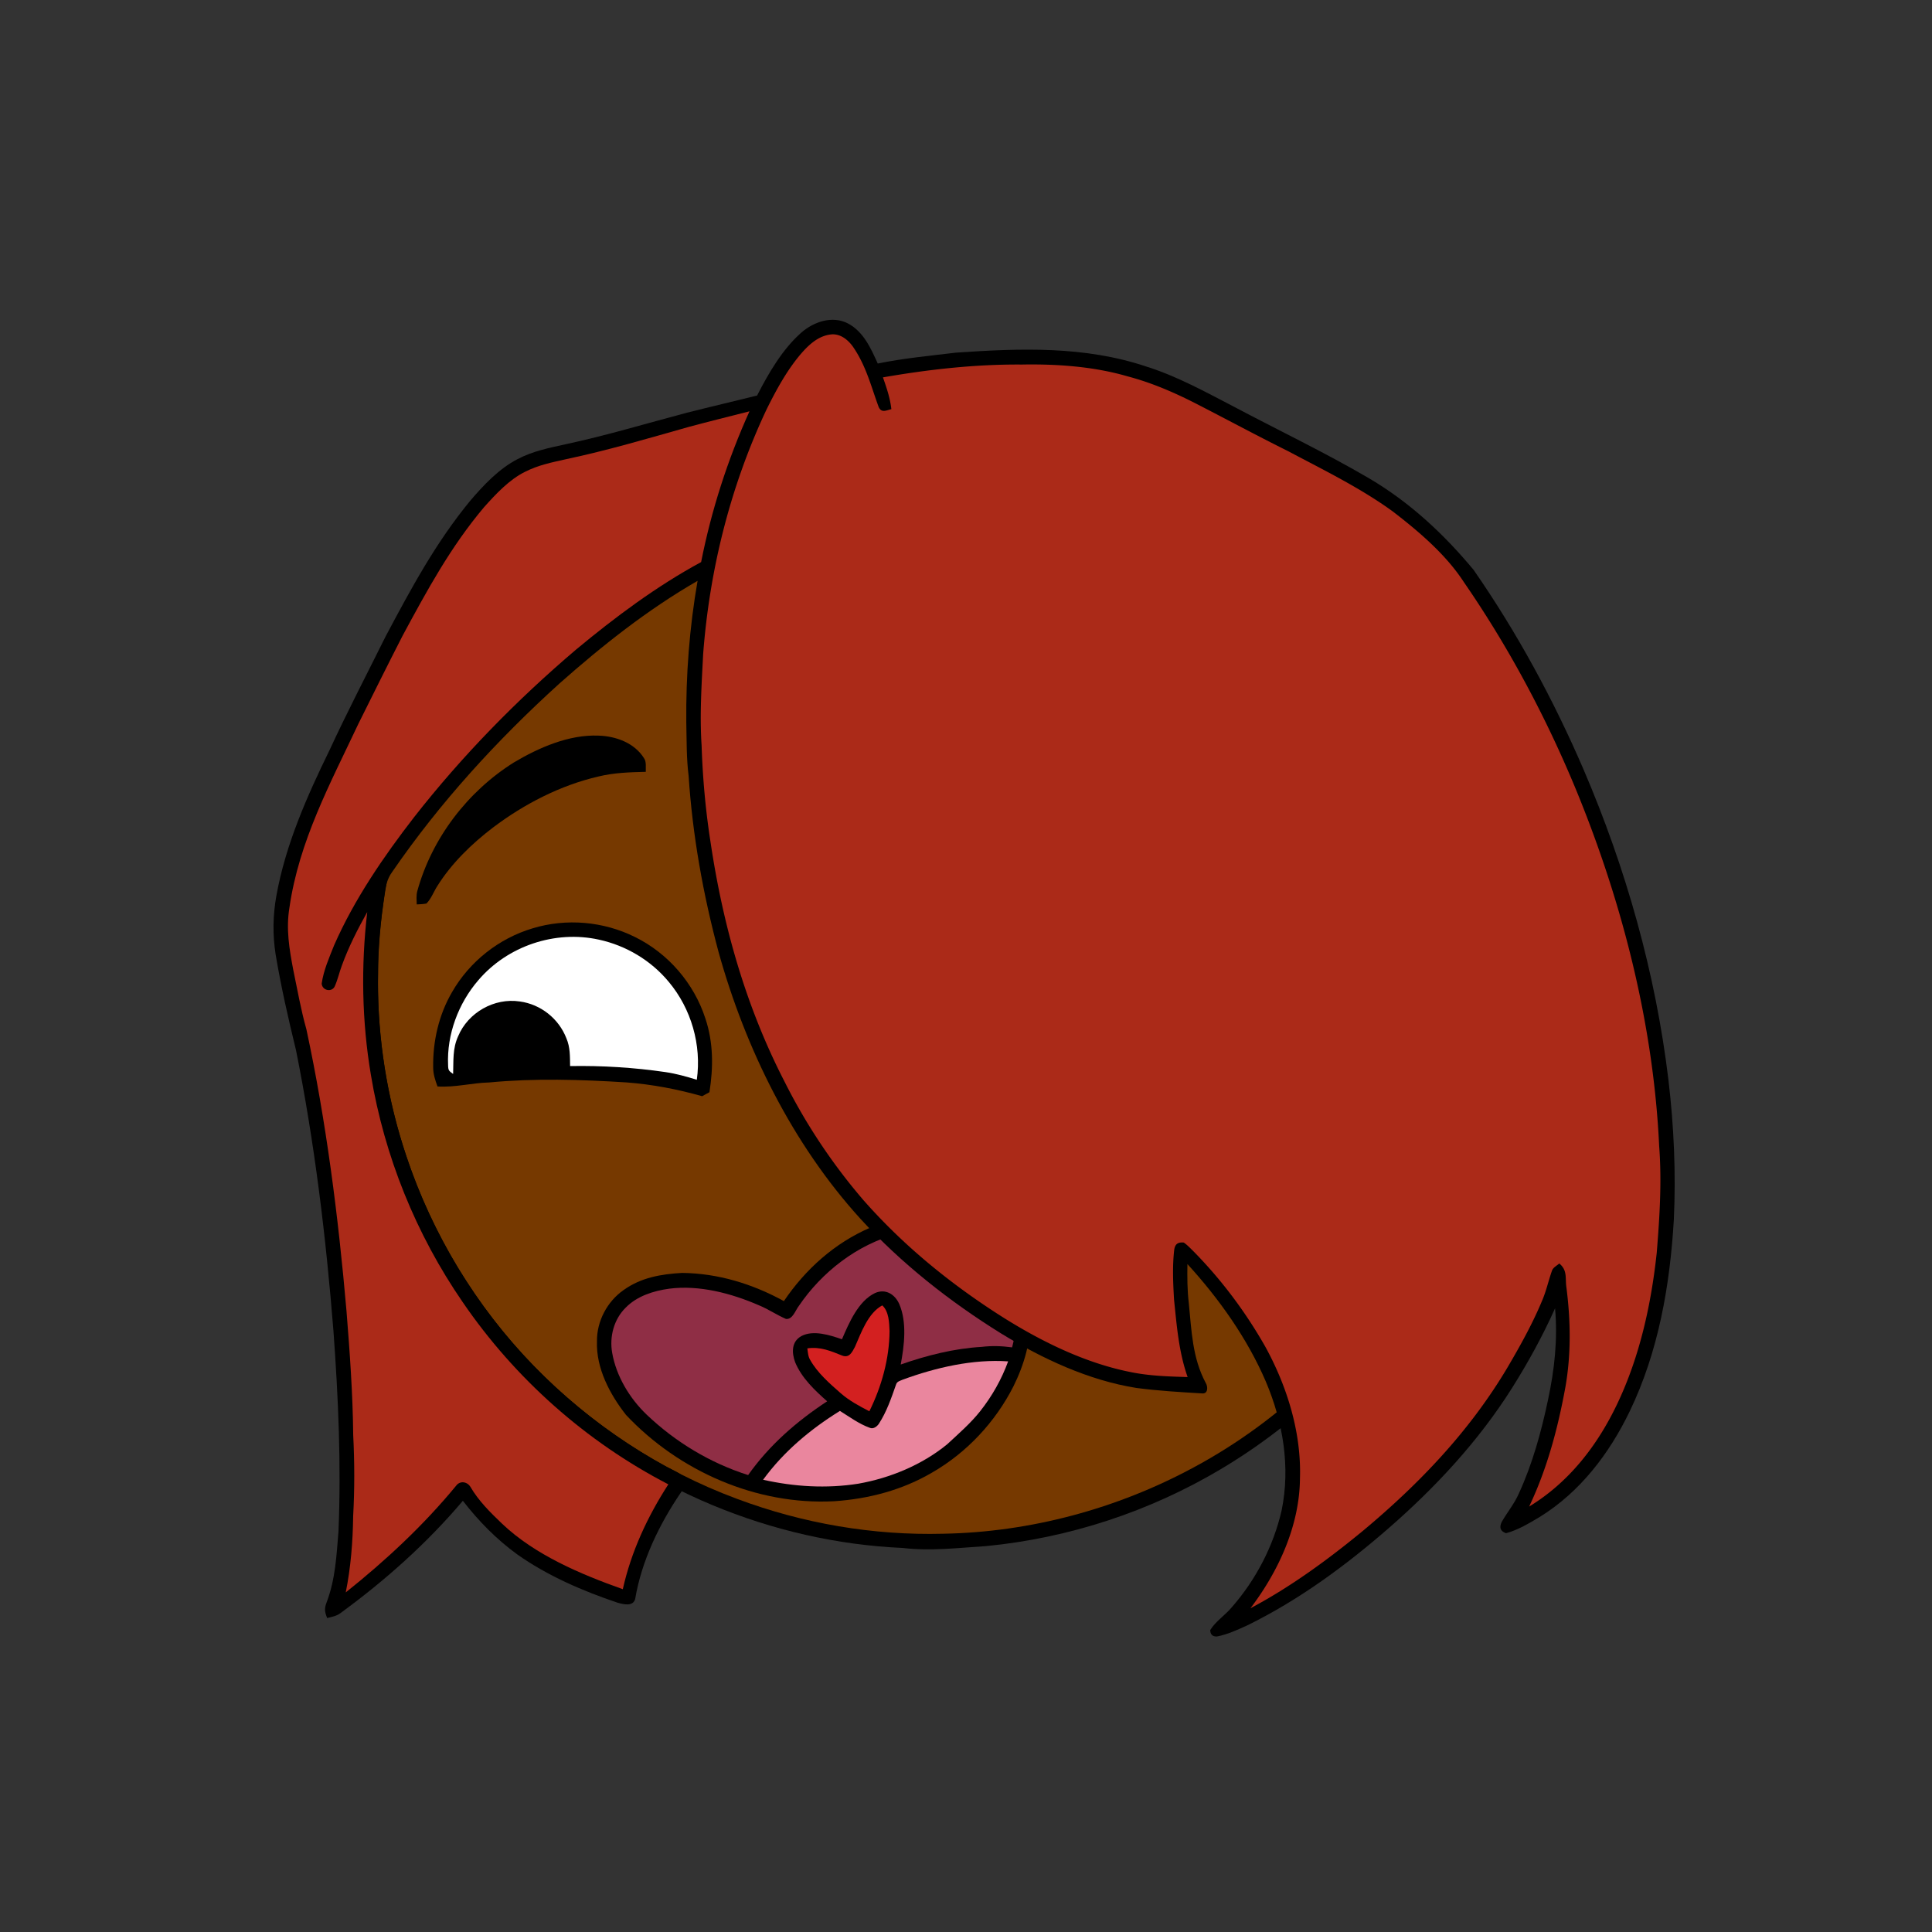 <svg xmlns:dc="http://purl.org/dc/elements/1.1/" xmlns:cc="http://creativecommons.org/ns#" xmlns:rdf="http://www.w3.org/1999/02/22-rdf-syntax-ns#" xmlns:svg="http://www.w3.org/2000/svg" xmlns="http://www.w3.org/2000/svg" viewBox="0 0 762 762" fill="none"><rect x="0" y="0" width="762" height="762" fill="#333333" stroke="none"/><mask id="avatarsRadiusMask"><rect width="762" height="762" rx="0" ry="0" x="0" y="0" fill="#fff"/></mask><g mask="url(#avatarsRadiusMask)"><path d="M396.01 164.85c37.82 4.9 74.21 19.64 104.8 42.39 6.15 4.84 12.48 9.33 18.02 14.92 23.77 21.98 42.73 49.02 55.13 78.95 9.35 22.31 14.72 46.04 16.64 70.14 6.62.81 13.05 2.14 19.12 5 15.54 6.93 27.08 20.94 31.78 37.21 2.63 9.56 3.56 19.75 1.72 29.55-2.96 18.76-13.72 36.13-29.37 46.92-10.94 7.65-24.49 12.03-37.86 11.68-5.13-.05-10.04-1.6-15.13-1.79-1.85 2.17-3.23 4.84-4.76 7.25-18.66 29.62-44.57 54.51-74.64 72.4-28.1 16.73-59.9 27.16-92.46 30.32-11.08.7-21.87 2.05-32.98.74-51.69-2.3-102.07-23.44-140.15-58.43-29.03-26.55-50.84-60.83-62.54-98.39-7.09-22.85-10.62-46.78-10.07-70.71.52-40.34 12.53-80.58 33.94-114.76 19.1-30.81 45.91-56.58 77.2-74.83 29.63-17.28 63.35-27.68 97.59-29.87 14.66-1.47 29.44-.37 44.02 1.31Z" fill="#000"/><path d="M363 169.06c48.47-1.39 97.32 14.7 135.81 44.12 6.55 4.06 11.72 9.49 17.36 14.64 24.33 22.63 43.2 50.95 54.93 82.02 7.43 19.61 11.86 40.2 13.56 61.09-8.89.74-17.34 2.34-25.38 6.38-2.19 1.03-1.89 4.95.68 5.23 2.35.23 4.98-1.51 7.24-2.2 14.62-5.37 31.32-4.35 44.78 3.68 11.69 6.78 20.09 18.16 23.89 31.06 2.6 8.25 2.68 17.41 1.76 25.95-2.5 17.35-12.35 33.73-26.73 43.81-15.71 11.33-37.17 14.64-54.93 6.2-3.17-1.43-5.94-3.58-9.08-5.05-2.95-1.09-4.88 2.79-2.7 4.75 3.17 2.76 7.34 4.52 11 6.56-20.14 34.15-49.45 62.7-84.41 81.47-30.2 16.31-64.44 25.53-98.78 26.15-27.63.72-55.33-4.04-81.21-13.72-30.32-11.24-57.84-29.43-80.37-52.6-22.67-23.37-39.92-51.88-50.2-82.77-14.96-44.64-14.91-94.01.27-138.59 11.05-33.06 30.28-63.21 55.37-87.39 29.67-28.73 67.65-48.54 108.13-56.67 12.8-2.52 25.94-4.24 39.01-4.12Z" fill="rgba(118, 57, 0, 1)"/><path d="M605.03 404.4c2.63-.1 3.44 3.8 1.36 4.98-3.69 1.83-7.82 2.77-11.64 4.35-5.82 2.04-11.28 4.76-16.68 7.72 4.29 2.34 8.86 4.74 12.71 7.76 2.58 2.09 4.85 4.35 5.33 7.8-.26 3.59-2.73 6.55-5.45 8.69-5.86 4.66-13.92 7.18-20.79 10.26-1.75.62-4.43 1.99-5.59-.26-1.02-1.74-.06-3.11 1.57-3.87 6.65-3.3 14.86-5.62 20.79-10.16 1.37-1.14 3.39-2.74 3.61-4.62-4.07-5.63-12.42-8.59-18.23-12.09-2.34-1.72-2.29-4.24-.16-6.13 7.27-5.64 16.98-9.26 25.57-12.38 2.42-.83 5.03-1.95 7.6-2.05Z" fill="#000"/><g transform="translate(-161 -83)"><path d="M554.99 424.09c15.56-.47 31.18 4.79 43.19 14.7 9.2 7.44 16.2 17.65 20.32 28.71 2.1 5.56 2.58 11.13 3.64 16.92-1.32 1.48-1.69 3.34-4.05 3.02-7.04-.31-13.96-2.04-21.03-2.22-8.77-.09-17.381-.37-26.091.95-9.84 1.63-19.519 2.64-29.069 5.72-11.24 3.04-22.07 7.25-32.49 12.45-3.36 1.62-6.47 3.76-9.89 5.22-2.08.77-4.42.35-5.29-1.92-2.28-7.19-2.82-15.19-2.45-22.69.94-15.99 8.12-31.4 19.67-42.5 11.64-11.32 27.3-17.95 43.54-18.36Z" fill="#000"/><path d="M557 429.85c15.33-.23 30.41 6.15 41.39 16.75 9.87 9.5 15.83 22.19 17.69 35.7-14.89-2.86-29.99-3.76-45.11-2.49-5.99.69-11.93 1.87-17.87 2.88-.91-3.26-1.74-6.35-3.55-9.25-5.97-9.96-19.33-15.24-30.34-11.14-7.24 2.35-13.12 7.85-15.96 14.91-3.08 7.37-2.28 15.5 1.22 22.59-1.92.97-3.83 1.94-5.74 2.91-5.12-21.71 3.1-45.53 20.44-59.53 10.54-8.6 24.19-13.57 37.83-13.33Z" fill="#fff"/><path d="M411.45 452.57c13.11 6.46 23.28 18.27 27.77 32.17 3.17 9.49 3.14 19.25 1.59 29.04-.96.52-1.92 1.05-2.88 1.57-9.78-2.77-19.77-4.68-29.91-5.44-17.91-1.13-36.17-1.69-54.05.02-6.9.17-13.47 2.03-20.42 1.58-.89-2.44-1.7-4.84-1.7-7.47-.18-10.31 2.22-20.81 7.45-29.76 6.91-12.04 18.47-21.18 31.78-25.14 13.26-4.05 27.97-2.75 40.37 3.43Z" fill="#000"/><path d="M397.24 453.61c10.7 2.33 20.53 8.2 27.52 16.64 8.89 10.61 13 24.91 11.07 38.62-4.06-1.25-8.12-2.4-12.33-3.02-12.45-1.82-25.08-2.6-37.65-2.38-.06-3.82.07-7.39-1.47-10.98-3-7.74-10.12-13.39-18.35-14.5-10.08-1.52-20.42 4.34-24.35 13.74-2.23 4.9-1.78 9.64-1.96 14.85-1.73-1.26-1.94-1.37-1.99-3.52-.54-12.06 4.06-24.34 11.92-33.45 11.49-13.49 30.27-19.84 47.59-16Z" fill="#fff"/></g><g transform="translate(-161 -83)"><g fill="#000"><path d="M397.06 373.14c6.81.19 14.18 2.86 17.93 8.88 1.05 1.45.63 3.68.72 5.4-6.29.15-12.49.33-18.64 1.83-15.06 3.48-29.35 10.86-41.64 20.15-8.37 6.38-16.34 14.1-21.95 23.07-1.43 2.22-2.41 5.03-4.29 6.89-1.24.26-2.57.28-3.83.35-.05-1.77-.23-3.46.21-5.19 5.72-20.86 19.83-39.34 38.12-50.81 9.83-5.84 21.73-11.05 33.37-10.57ZM578.52 411.66c10.41 1.67 21.2 3.85 30.01 9.97l-.21 4.78c-4.07 1.59-7.29-.15-11.31-.78-6.82-1.2-13.91-1.25-20.83-1.11-29.25 1.32-58.23 9.89-83.97 23.74-1.45.63-2.92 1.06-4.42 1.54-2.58-5.36-3.61-10.91-.13-16.17 5.13-7.67 15.2-12.39 23.63-15.44 21.34-7.36 44.88-9 67.23-6.53Z"/></g></g><g transform="translate(-161 -83)"><path d="M534.29 562.56c7.92 1.16 15.41 4.36 21.23 9.92 8.09 7.57 12.12 18.53 11.86 29.52.34 9.78-2.38 19.12-6.68 27.81-7.12 14.02-18.35 26.07-31.98 33.93-11.83 6.96-25.09 10.44-38.72 11.36-30.63 1.61-61.2-11.84-82.09-34.04-6.38-8.12-11.86-18.46-11.46-29.06-.09-7.88 4.02-15.65 10.45-20.16 6.92-4.97 14.77-6.31 23.1-6.79 14.2.15 27.79 4.32 40.17 11.12 8.52-12.59 20.01-22.9 34.03-28.96 9.42-4.2 19.83-5.97 30.09-4.65Z" fill="#000"/><path d="M533.47 568.33c9.24 1.28 17.97 6.24 22.9 14.3 5.96 9.59 6.65 21.04 3.81 31.79-4.05-.55-7.9-.69-11.97-.2-10.84.62-21.73 3.37-31.96 6.96 1.41-7.49 2.53-16.65-.57-23.85-1.7-3.84-5.41-6.2-9.58-4.33-6.58 3.12-10.3 11.89-13.02 18.22-4.75-1.63-11.32-3.78-16.06-1.23-3.89 2.19-3.78 6.53-2.42 10.26 2.56 6.21 7.71 11.08 12.64 15.44-12.05 7.91-22.81 17.29-31.17 29.09-14.95-4.74-28.67-13.02-40.01-23.82-6.73-6.44-11.99-15.15-13.61-24.38-1.13-6.35.66-13.23 5.31-17.81 4.47-4.59 11-6.66 17.2-7.5 11.79-1.52 24.47 1.81 35.25 6.5 3.75 1.52 7.09 3.83 10.78 5.43 2.67.3 3.71-3.41 5.1-5.15 9.06-13.35 22.95-24.15 38.65-28.36 5.96-1.82 12.57-1.87 18.73-1.36Z" fill="#8F2E45"/><path d="M508.97 597.86c2.64 2.37 2.74 6.8 2.88 10.12-.08 10.91-3.14 21.91-7.97 31.65-4.01-2.1-7.93-4.17-11.35-7.18-4.32-3.77-9.1-7.97-11.95-13.01-.89-1.45-.92-3-1.16-4.63 5.16-.73 9.19 1.01 13.81 2.87 2.79 1 3.86-1.41 4.96-3.44 2.44-5.54 5.13-13.33 10.78-16.38Z" fill="#D32020"/><path d="M558.62 619.94c-2.6 7.12-6.32 13.69-11.01 19.63-3.77 4.78-8.55 8.9-13.01 13.05-9.94 8.14-22.52 13.35-35.12 15.57-12.51 1.97-25.18 1.2-37.51-1.56 8.12-11.13 18.65-19.92 30.3-27.15 3.76 2.33 7.58 5.16 11.76 6.65 1.39.62 2.77-.42 3.56-1.51 3.17-4.9 4.87-10.02 6.78-15.42.38-1.43 1.62-1.55 2.8-2.1 12.98-4.74 27.57-8.13 41.45-7.16Z" fill="#EA869E"/></g><g transform="translate(-161 -83)"/><g transform="translate(-161 -83)"><path d="M495.43 210.57c6.13 3.22 9.05 9.81 11.76 15.81 10.06-2.06 20.61-3.06 30.82-4.29 25.41-1.74 50.83-2.71 75.32 5.55 12.18 3.88 23 9.89 34.28 15.74 17.64 9.36 36.37 18.29 53.6 28.41 15.9 9.41 29.24 21.83 41 35.99 17.1 24.63 31.51 51.2 43.36 78.72 16.72 38.95 28.42 80.33 33.48 122.45 2.16 18.29 2.98 36.64 2.13 55.05-1.53 26.03-6.05 52.1-17.46 75.75-8.06 16.66-19.52 31.69-35.41 41.54-4.18 2.48-8.61 5.17-13.32 6.43-2.33-.84-2.71-2.31-1.7-4.46 2.19-3.79 4.96-7.14 6.75-11.18 5.38-11.69 8.9-24.52 11.54-37.09 2.54-11.87 3.84-23.84 2.75-35.97-4.86 10.85-10.61 21.32-16.94 31.38-13.14 20.86-30.16 39.2-48.71 55.35-17.09 14.87-35.28 28.25-55.67 38.28-3.83 1.75-7.84 3.61-11.99 4.41-1.75.1-2.65-.74-2.7-2.52 2.13-3.49 5.93-5.86 8.55-9.04 9.44-10.78 16.4-24.11 19.6-38.09 3.56-17.19.55-34.99-6.26-50.99-7.3-16.97-18.45-32.63-30.88-46.24-.08 5.17-.07 10.32.55 15.46 1.09 10.91 1.39 21.53 6.66 31.4.97 1.57.93 4.45-1.49 4.15-8.63-.51-17.3-1.02-25.87-2.15-18.87-3.02-37-11.5-53.2-21.4-20.29-12.58-39.53-27.72-55.66-45.36-26.75-29.44-45.29-67.01-55.91-105.16-6.09-22.7-10.27-46.02-11.81-69.48-.89-7-.75-13.98-.92-21.02-.19-18.69 1.25-37.49 4.45-55.91-19.68 11.33-37.56 25.5-54.52 40.53-24.53 22.24-47.07 46.84-65.85 74.17-2.06 2.75-2.74 5.88-3.15 9.22-1.46 10.23-2.61 20.65-2.48 30.99-.9 43.29 12.06 86.88 35.9 122.98 19.06 29.05 45.36 53.35 75.65 70.33 3.18 1.9 6.92 3.22 9.76 5.61.65 2.37-.71 3.79-1.84 5.67-8.55 12.54-15.56 27.02-18.08 42.07-.87 3.13-4.72 2.08-6.98 1.45-13.75-4.62-27.69-10.65-39.57-19.06-8.12-5.89-15.28-13.2-21.41-21.12-14.12 16.7-30.69 31.46-48.33 44.34-1.58 1.17-3.35 1.43-5.2 1.91-.97-2.46-1.18-3.7-.2-6.21 3.47-9.18 3.87-18.3 4.67-27.96 1.1-26.43-.07-52.66-1.98-79.02-2.95-37.08-7.45-74.28-14.77-110.76-3.05-12.51-5.89-25-8.03-37.72-1.24-7.93-1.11-15.46.31-23.36 3.65-20.11 11.99-38.96 20.91-57.21 7-15.15 14.7-29.92 22.12-44.87 10.08-18.93 19.72-36.94 33.42-53.59 5.27-6.17 11.36-12.64 18.65-16.39 6.03-3.17 12.3-4.4 18.88-5.85 16-3.42 32.09-8.28 47.9-12.45 9.21-2.34 18.48-4.48 27.7-6.79 4.5-8.79 10.01-18.3 17.5-24.87 4.91-4.25 12.21-6.73 18.32-3.56Z" fill="#000"/><path d="M489 214.88c3.5-.24 6.38 2.08 8.33 4.75 5.23 7.5 7.19 15.64 10.21 23.85 1.11 2.53 3.01 1.37 5.02.89-.48-4.35-1.87-8.42-3.32-12.53 18.05-3.14 36.42-5.2 54.76-5.06 13.91-.25 28.37.76 41.78 4.67 9.67 2.55 18.78 6.53 27.65 11.1 11.9 6.12 23.68 12.47 35.67 18.42 13.85 7.36 28.51 14.5 41.21 23.74 10.26 7.89 20.96 16.96 28.06 27.89 17.77 25.76 32.62 53.64 44.52 82.57 18.08 44.16 30.27 92.07 32.5 139.83 1.08 14.12.18 27.96-.95 42.03-2.18 20.44-6.74 41.17-15.65 59.8-7.84 16.41-18.99 30.81-34.68 40.37 7.13-15.03 11.33-30.86 14.31-47.17 2.26-12.95 2.07-26.01.42-39.02-.61-3.83.52-6.94-2.85-9.68-.91.84-2.43 1.57-2.85 2.79-1.43 3.99-2.28 8.14-3.99 12.04-3.8 9.12-8.68 17.84-13.68 26.35-14.88 24.98-34.59 45.62-56.81 64.17-13.8 11.38-28.64 22.24-44.47 30.63 11.12-14.66 19.39-32.65 19.53-51.31.57-18.03-5.07-36.21-13.7-51.9-7.79-13.72-17.34-26.47-28.43-37.7-1.17-1.15-2.33-2.39-3.69-3.32-2.33-.23-3.45.58-3.78 2.89-.75 6.43-.44 13.1-.07 19.56 1.1 10.56 1.84 20.51 5.36 30.6-7.69-.23-15.31-.46-22.88-2.05-19.28-3.9-37.95-13.55-54.28-24.31-18.67-12.28-35.84-26.56-50.64-43.35a229.593 229.593 0 0 1-31.19-46.84c-15.31-29.71-24.3-61.64-29.2-94.61-1.96-12.54-3.08-25.28-3.5-37.96-.79-12.05 0-23.98.61-36 2.53-33.4 10.73-66.22 25.02-96.54 3.91-7.9 8.42-16.18 14.31-22.78 3.06-3.36 6.62-6.38 11.34-6.81Z" fill="rgba(171, 42, 24, 1)"/><path d="M456.6 245.23c-8.58 19-15.03 39-19.07 59.46-17.55 9.49-34.02 21.79-49.34 34.52-23.37 19.86-44.99 41.96-63.89 66.12-12.02 15.53-23.61 32.46-31.52 50.49-1.94 4.87-4.19 9.95-4.91 15.17.29 2.78 4.05 3.44 5.16 1.03 1.17-2.64 1.8-5.52 2.81-8.23 2.65-7.3 6.21-14.3 10-21.07-2.49 21.32-2.13 43.08 1.45 64.26 5.32 32 17.77 62.83 36.17 89.55 20.62 30.17 48.68 55.11 81.14 71.91-8.23 12.73-14.64 26.51-17.96 41.36-16.64-5.92-34.66-13.51-47.62-25.84-4.7-4.5-9.22-8.94-12.53-14.61-1.3-2-4.04-2.42-5.56-.4-12.82 15.59-27.8 29.54-43.56 42.11 1.99-9.91 2.79-19.97 2.92-30.06.59-10.67.56-21.33.02-32-.17-16.38-1.35-32.67-2.65-48.98-3.22-37.11-7.98-74.64-15.82-111.08-2.18-7.76-3.53-15.54-5.18-23.45-1.56-8.22-2.89-16.09-1.51-24.47 3.77-26.28 16.09-48.93 27.2-72.54 5.76-11.6 11.53-23.2 17.43-34.73 9.68-17.93 18.95-35.09 32.19-50.77 4.6-5.13 9.9-10.84 16.15-13.91 5.16-2.62 10.47-3.69 16.06-4.94 16.56-3.5 32.8-8.32 48.86-12.86 7.83-2.1 15.71-4.03 23.56-6.04Z" fill="rgba(171, 42, 24, 1)"/></g></g></svg>
